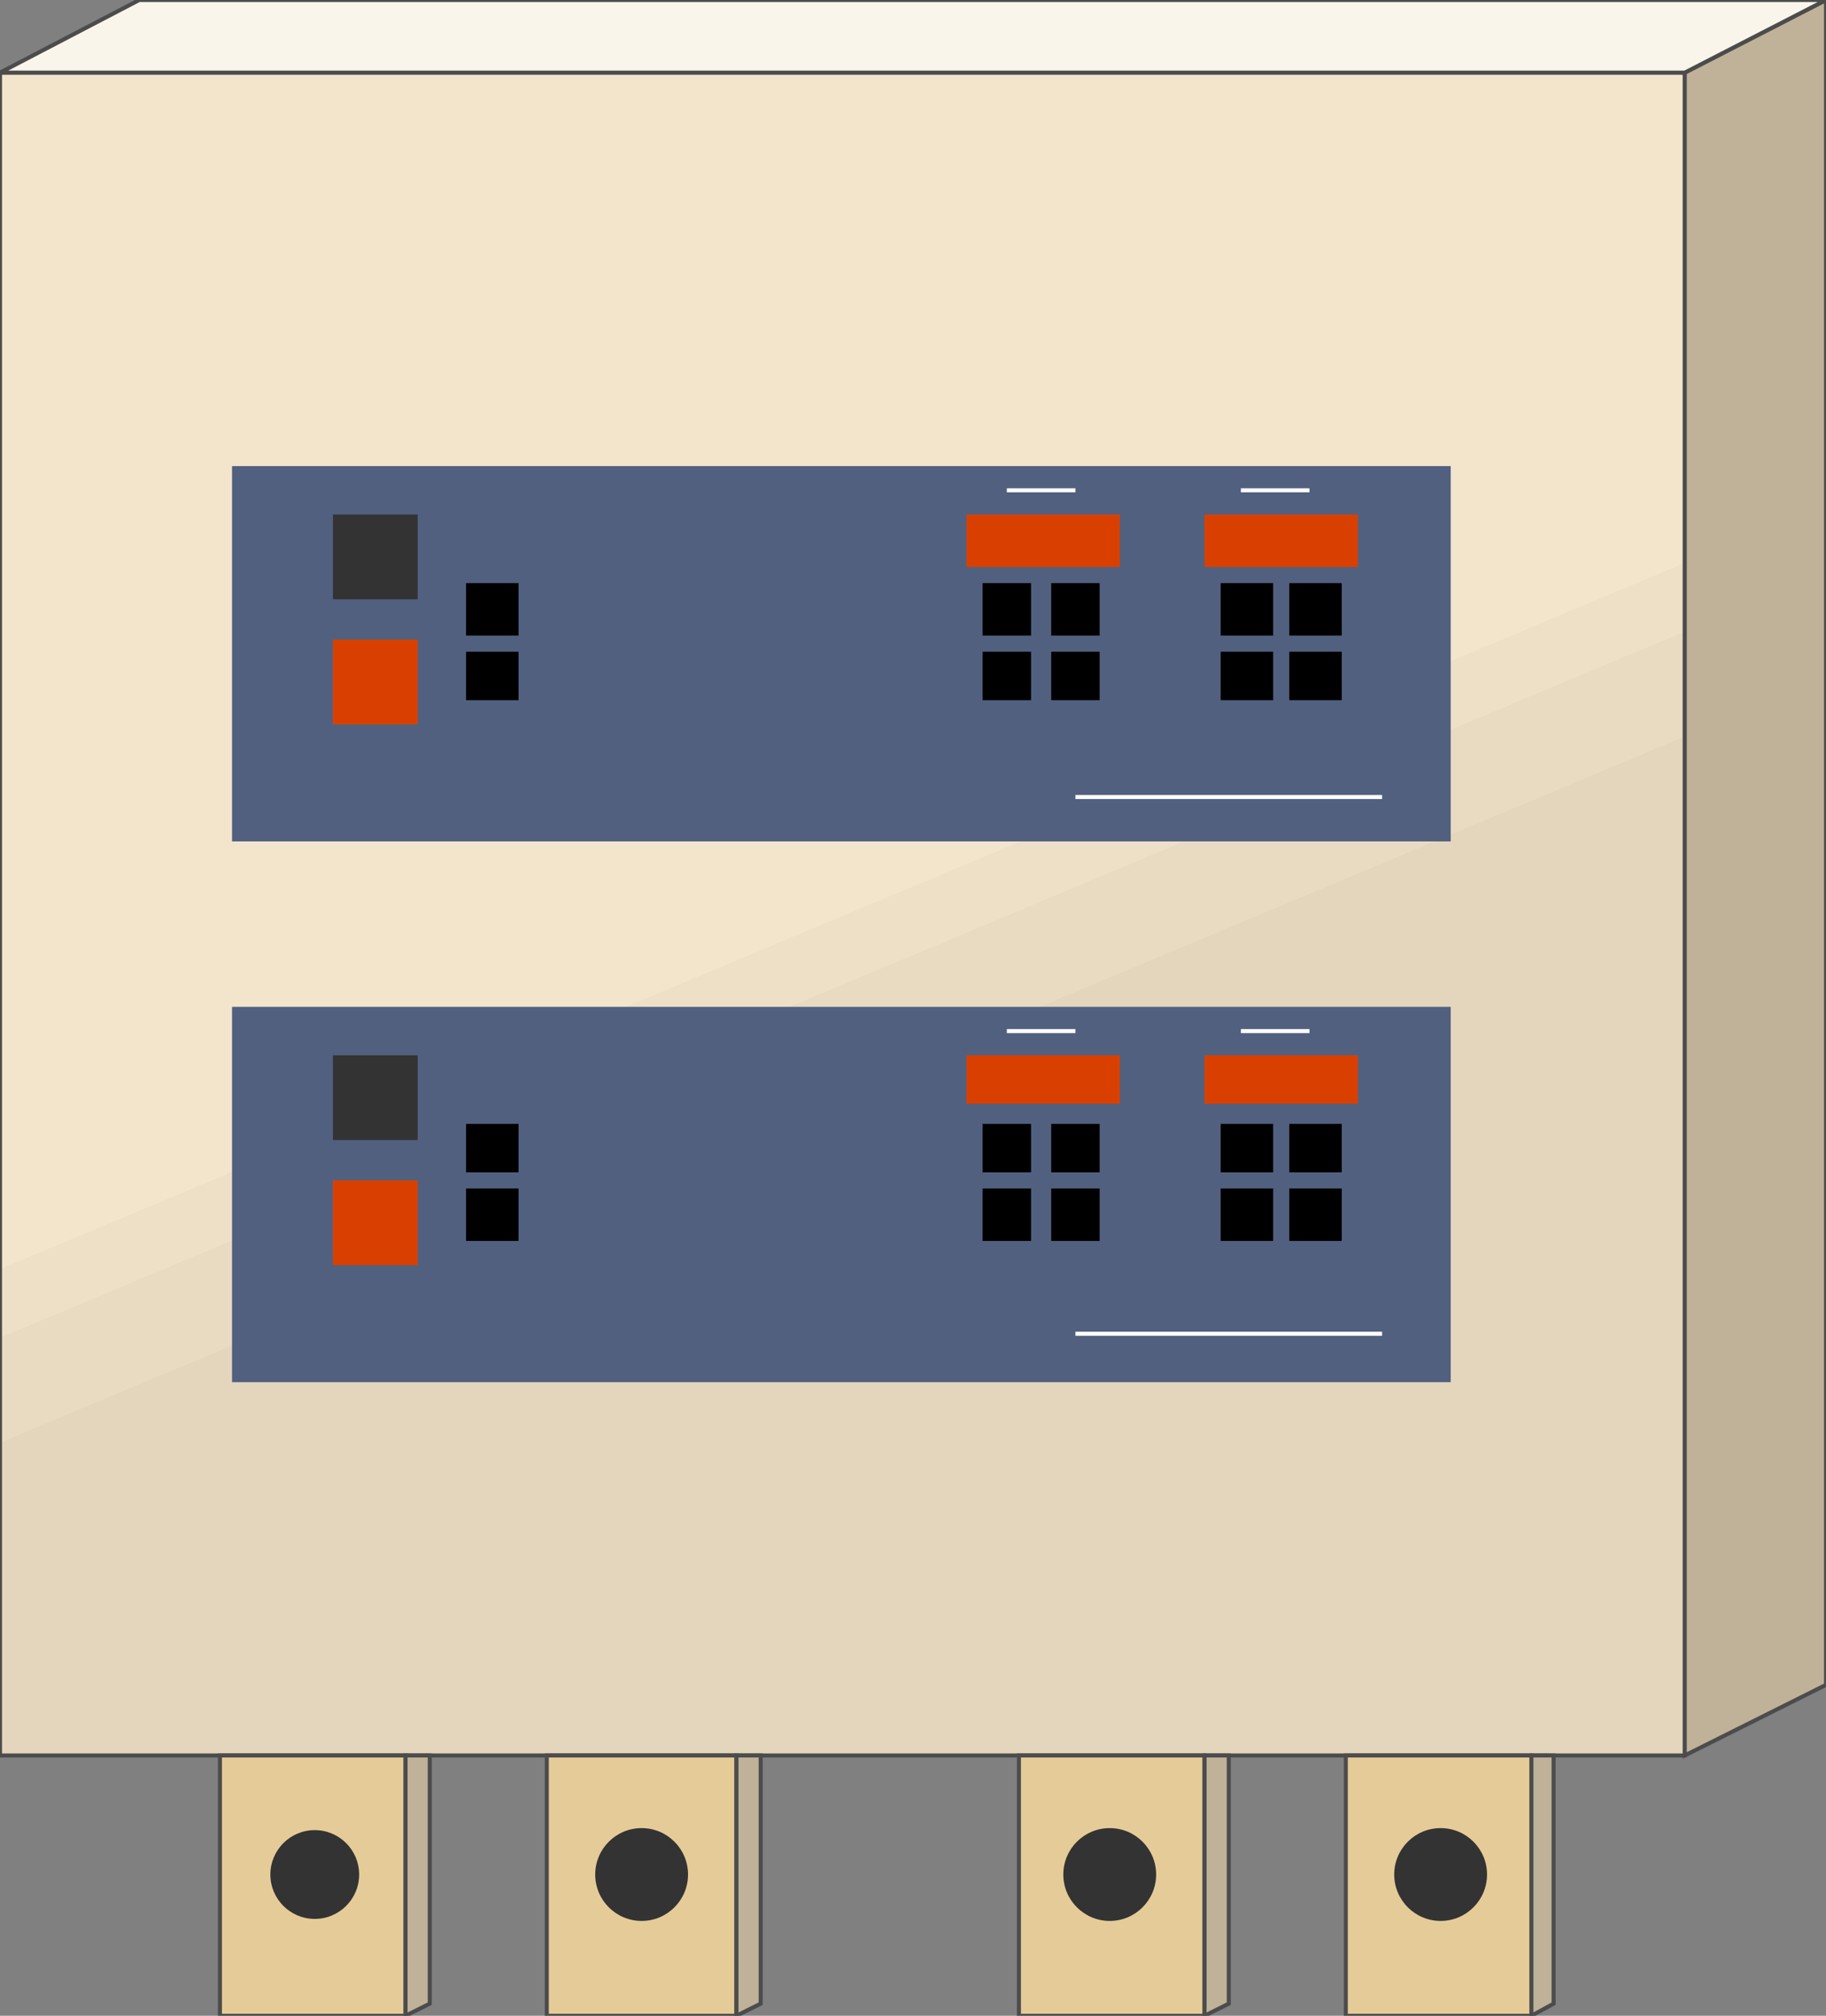 <!DOCTYPE svg PUBLIC '-//W3C//DTD SVG 20000303 Stylable//EN' 'http://www.w3.org/TR/2000/03/WD-SVG-20000303/DTD/svg-20000303-stylable.dtd'>
<svg height="999" width="905" xmlns="http://www.w3.org/2000/svg" xmlns:atv="http://webmi.atvise.com/2007/svgext" xmlns:xlink="http://www.w3.org/1999/xlink">
 <rect width="100%" height="100%" fill="#808080" stroke="none"/>
 <defs/>
 <g atv:refpx="452" atv:refpy="499.5" id="Image_1">
  <path atv:refpx="417.5" atv:refpy="453" d="M0,36L835,36L835,870L0,870Z" fill="#f2e5cc" id="id_0"/>
  <path atv:refpx="417.5" atv:refpy="574.5" d="M0,629L835,279L835,870L0,870Z" fill="#ede0c7" id="id_1"/>
  <path atv:refpx="417.5" atv:refpy="591.5" d="M0,663L835,313L835,870L0,870Z" fill="#e8dbc2" id="id_2"/>
  <path atv:refpx="417.5" atv:refpy="617.5" d="M0,715L835,365L835,870L0,870Z" fill="#e3d6bd" id="id_3"/>
  <path atv:refpx="417.5" atv:refpy="453" d="M0,36L835,36L835,870L0,870Z" fill="none" id="id_4" stroke="#4c4c4c" stroke-width="2"/>
  <path atv:refpx="417" atv:refpy="592" d="M115,499L719,499L719,685L115,685Z" fill="#51607f" id="id_5"/>
  <path atv:refpx="186" atv:refpy="606" d="M165,585L207,585L207,627L165,627Z" fill="#d94000" id="id_6"/>
  <path atv:refpx="186" atv:refpy="544" d="M165,523L207,523L207,565L165,565Z" fill="#333" id="id_7"/>
  <path atv:refpx="517" atv:refpy="535" d="M479,523L555,523L555,547L479,547Z" fill="#d94000" id="id_8"/>
  <path atv:refpx="499" atv:refpy="569" d="M487,557L511,557L511,581L487,581Z" fill="#000" id="id_9"/>
  <path atv:refpx="533" atv:refpy="569" d="M521,557L545,557L545,581L521,581Z" fill="#000" id="id_10"/>
  <path atv:refpx="499" atv:refpy="602" d="M487,589L511,589L511,615L487,615Z" fill="#000" id="id_11"/>
  <path atv:refpx="533" atv:refpy="602" d="M521,589L545,589L545,615L521,615Z" fill="#000" id="id_12"/>
  <path atv:refpx="635" atv:refpy="535" d="M597,523L673,523L673,547L597,547Z" fill="#d94000" id="id_13"/>
  <path atv:refpx="618" atv:refpy="569" d="M605,557L631,557L631,581L605,581Z" fill="#000" id="id_14"/>
  <path atv:refpx="652" atv:refpy="569" d="M639,557L665,557L665,581L639,581Z" fill="#000" id="id_15"/>
  <path atv:refpx="618" atv:refpy="602" d="M605,589L631,589L631,615L605,615Z" fill="#000" id="id_16"/>
  <path atv:refpx="652" atv:refpy="602" d="M639,589L665,589L665,615L639,615Z" fill="#000" id="id_17"/>
  <path atv:refpx="244" atv:refpy="569" d="M231,557L257,557L257,581L231,581Z" fill="#000" id="id_18"/>
  <path atv:refpx="244" atv:refpy="602" d="M231,589L257,589L257,615L231,615Z" fill="#000" id="id_19"/>
  <path atv:refpx="516" atv:refpy="511.5" d="M499,511L533,511" fill="none" id="id_20" stroke="#fff" stroke-width="2"/>
  <path atv:refpx="632" atv:refpy="511.5" d="M615,511L649,511" fill="none" id="id_21" stroke="#fff" stroke-width="2"/>
  <path atv:refpx="609" atv:refpy="661.5" d="M533,661L685,661" fill="none" id="id_22" stroke="#fff" stroke-width="2"/>
  <path atv:refpx="417" atv:refpy="324" d="M115,231L719,231L719,417L115,417Z" fill="#51607f" id="id_23"/>
  <path atv:refpx="186" atv:refpy="338" d="M165,317L207,317L207,359L165,359Z" fill="#d94000" id="id_24"/>
  <path atv:refpx="186" atv:refpy="276" d="M165,255L207,255L207,297L165,297Z" fill="#333" id="id_25"/>
  <path atv:refpx="517" atv:refpy="268" d="M479,255L555,255L555,281L479,281Z" fill="#d94000" id="id_26"/>
  <path atv:refpx="499" atv:refpy="302" d="M487,289L511,289L511,315L487,315Z" fill="#000" id="id_27"/>
  <path atv:refpx="533" atv:refpy="302" d="M521,289L545,289L545,315L521,315Z" fill="#000" id="id_28"/>
  <path atv:refpx="499" atv:refpy="335" d="M487,323L511,323L511,347L487,347Z" fill="#000" id="id_29"/>
  <path atv:refpx="533" atv:refpy="335" d="M521,323L545,323L545,347L521,347Z" fill="#000" id="id_30"/>
  <path atv:refpx="635" atv:refpy="268" d="M597,255L673,255L673,281L597,281Z" fill="#d94000" id="id_31"/>
  <path atv:refpx="618" atv:refpy="302" d="M605,289L631,289L631,315L605,315Z" fill="#000" id="id_32"/>
  <path atv:refpx="652" atv:refpy="302" d="M639,289L665,289L665,315L639,315Z" fill="#000" id="id_33"/>
  <path atv:refpx="618" atv:refpy="335" d="M605,323L631,323L631,347L605,347Z" fill="#000" id="id_34"/>
  <path atv:refpx="652" atv:refpy="335" d="M639,323L665,323L665,347L639,347Z" fill="#000" id="id_35"/>
  <path atv:refpx="244" atv:refpy="302" d="M231,289L257,289L257,315L231,315Z" fill="#000" id="id_36"/>
  <path atv:refpx="244" atv:refpy="335" d="M231,323L257,323L257,347L231,347Z" fill="#000" id="id_37"/>
  <path atv:refpx="516" atv:refpy="243.5" d="M499,243L533,243" fill="none" id="id_38" stroke="#fff" stroke-width="2"/>
  <path atv:refpx="632" atv:refpy="243.5" d="M615,243L649,243" fill="none" id="id_39" stroke="#fff" stroke-width="2"/>
  <path atv:refpx="609" atv:refpy="395.5" d="M533,395L685,395" fill="none" id="id_40" stroke="#fff" stroke-width="2"/>
  <path atv:refpx="155" atv:refpy="934.5" d="M109,870L201,870L201,999L109,999Z" fill="#e5cb98" id="id_41" stroke="#4c4c4c" stroke-width="2"/>
  <path atv:refpx="318" atv:refpy="934.5" d="M271,870L365,870L365,999L271,999Z" fill="#e5cb98" id="id_42" stroke="#4c4c4c" stroke-width="2"/>
  <path atv:refpx="551" atv:refpy="934.5" d="M505,870L597,870L597,999L505,999Z" fill="#e5cb98" id="id_43" stroke="#4c4c4c" stroke-width="2"/>
  <path atv:refpx="713" atv:refpy="934.5" d="M667,870L759,870L759,999L667,999Z" fill="#e5cb98" id="id_44" stroke="#4c4c4c" stroke-width="2"/>
  <circle atv:refpx="156" atv:refpy="929" cx="156" cy="929" fill="#333" id="id_45" r="22"/>
  <circle atv:refpx="318" atv:refpy="929" cx="318" cy="929" fill="#333" id="id_46" r="23"/>
  <circle atv:refpx="550" atv:refpy="929" cx="550" cy="929" fill="#333" id="id_47" r="23"/>
  <circle atv:refpx="714" atv:refpy="929" cx="714" cy="929" fill="#333" id="id_48" r="23"/>
  <path atv:refpx="207" atv:refpy="934.5" d="M201,999L213,993L213,870L201,870Z" fill="#bfb299" id="id_49" stroke="#4c4c4c" stroke-width="2"/>
  <path atv:refpx="371" atv:refpy="934.5" d="M365,999L377,993L377,870L365,870Z" fill="#bfb299" id="id_50" stroke="#4c4c4c" stroke-width="2"/>
  <path atv:refpx="603" atv:refpy="934.5" d="M597,999L609,993L609,870L597,870Z" fill="#bfb299" id="id_51" stroke="#4c4c4c" stroke-width="2"/>
  <path atv:refpx="764.5" atv:refpy="934.5" d="M759,999L770,993L770,870L759,870Z" fill="#bfb299" id="id_52" stroke="#4c4c4c" stroke-width="2"/>
  <path atv:refpx="870" atv:refpy="435" d="M905,0L835,36L835,870L905,835Z" fill="#bfb299" id="id_53" stroke="#4c4c4c" stroke-width="2"/>
  <path atv:refpx="452.5" atv:refpy="18" d="M905,0L835,36L0,36L69,0Z" fill="#faf5eb" id="id_54" stroke="#4c4c4c" stroke-width="2"/>
 </g>
</svg>
